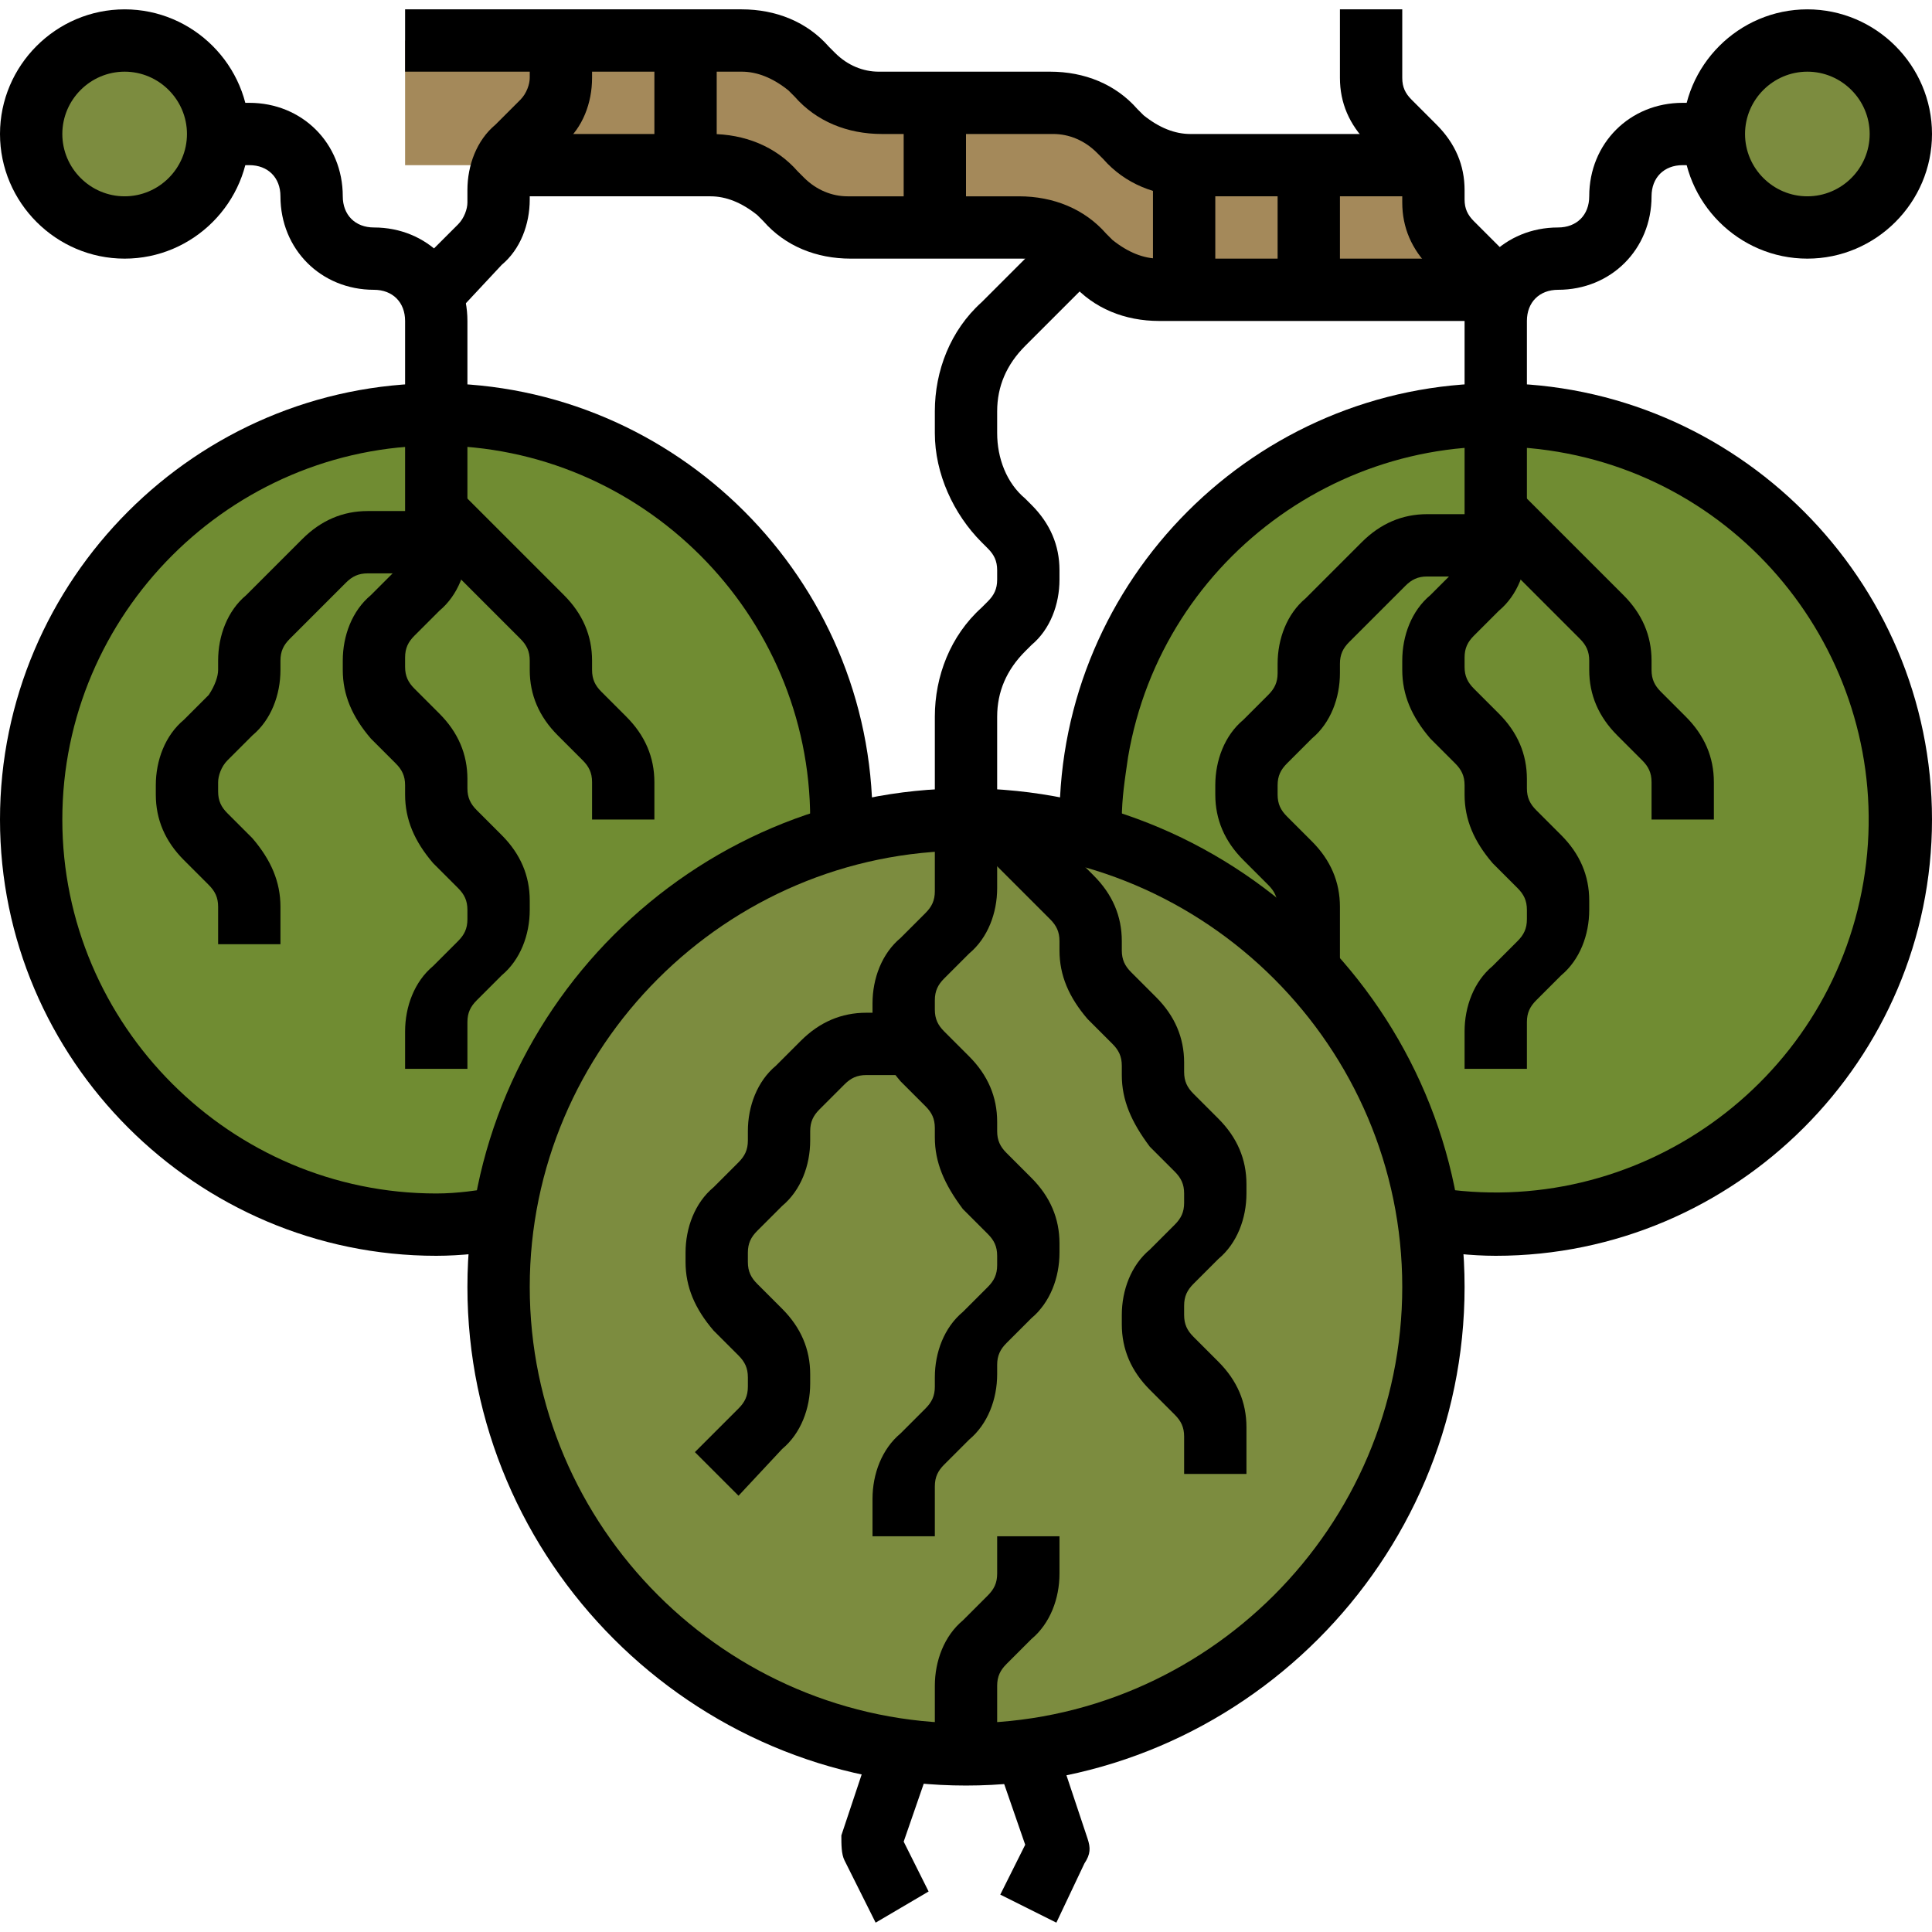 <?xml version="1.0" encoding="iso-8859-1"?>
<!-- Generator: Adobe Illustrator 19.0.0, SVG Export Plug-In . SVG Version: 6.00 Build 0)  -->
<svg version="1.1" id="Capa_1" xmlns="http://www.w3.org/2000/svg" xmlns:xlink="http://www.w3.org/1999/xlink" x="0px" y="0px"
	 viewBox="0 0 496 496" style="enable-background:new 0 0 496 496;" xml:space="preserve">
<path style="fill:#A4895A;" d="M368,74.4h-70.4c-6.4,0-12.8-2.4-16.8-7.2l-1.6-1.6c-4.8-4.8-10.4-7.2-16.8-7.2h-44
	c-6.4,0-12.8-2.4-16.8-7.2l-1.6-1.6c-5.6-4.8-11.2-7.2-17.6-7.2H104v-32h86.4c6.4,0,12.8,2.4,16.8,7.2l1.6,1.6
	c4.8,4.8,10.4,7.2,16.8,7.2h44c6.4,0,12.8,2.4,16.8,7.2l1.6,1.6c5.6,4.8,11.2,7.2,17.6,7.2H368V74.4z"/>
<g>
	<circle style="fill:#708C32;" cx="384" cy="210.4" r="104"/>
	<circle style="fill:#708C32;" cx="112" cy="210.4" r="104"/>
</g>
<circle style="fill:#7C8C3F;" cx="248" cy="330.4" r="120"/>
<path d="M248,458.4c-70.4,0-128-57.6-128-128s57.6-128,128-128s128,57.6,128,128S318.4,458.4,248,458.4z M248,218.4
	c-61.6,0-112,50.4-112,112s50.4,112,112,112s112-50.4,112-112S309.6,218.4,248,218.4z"/>
<path d="M384,322.4c-6.4,0-12.8-0.8-18.4-1.6l2.4-16c52,8.8,101.6-26.4,110.4-78.4S452,124.8,400,116s-101.6,26.4-110.4,78.4
	c-0.8,5.6-1.6,10.4-1.6,16c0,1.6,0,2.4,0,4l-16,0.8c0-1.6,0-3.2,0-4.8c0-61.6,50.4-112,112-112s112,50.4,112,112
	S445.6,322.4,384,322.4z"/>
<path d="M112,322.4c-61.6,0-112-50.4-112-112s50.4-112,112-112s112,50.4,112,112c0,1.6,0,3.2,0,4.8l-16-0.8c0-1.6,0-2.4,0-4
	c0-52.8-43.2-96-96-96s-96,43.2-96,96s43.2,96,96,96c5.6,0,10.4-0.8,16-1.6l2.4,16C124.8,321.6,118.4,322.4,112,322.4z"/>
<path d="M271.2,493.6l-14.4-7.2l6.4-12.8l-7.2-20.8l15.2-4.8l8,24c0.8,2.4,0.8,4-0.8,6.4L271.2,493.6z"/>
<path d="M224.8,493.6l-8-16c-0.8-1.6-0.8-4-0.8-6.4l8-24l15.2,4.8l-7.2,20.8l6.4,12.8L224.8,493.6z"/>
<path d="M240,394.4h-16v-9.6c0-6.4,2.4-12.8,7.2-16.8l6.4-6.4c1.6-1.6,2.4-3.2,2.4-5.6v-2.4c0-6.4,2.4-12.8,7.2-16.8l6.4-6.4
	c1.6-1.6,2.4-3.2,2.4-5.6v-2.4c0-2.4-0.8-4-2.4-5.6l-6.4-6.4c-4.8-6.4-7.2-12-7.2-18.4v-2.4c0-2.4-0.8-4-2.4-5.6l-6.4-6.4
	c-4.8-5.6-7.2-11.2-7.2-17.6v-2.4c0-6.4,2.4-12.8,7.2-16.8l6.4-6.4c1.6-1.6,2.4-3.2,2.4-5.6v-18.4h16V228c0,6.4-2.4,12.8-7.2,16.8
	l-6.4,6.4c-1.6,1.6-2.4,3.2-2.4,5.6v2.4c0,2.4,0.8,4,2.4,5.6l6.4,6.4c4.8,4.8,7.2,10.4,7.2,16.8v2.4c0,2.4,0.8,4,2.4,5.6l6.4,6.4
	c4.8,4.8,7.2,10.4,7.2,16.8v2.4c0,6.4-2.4,12.8-7.2,16.8l-6.4,6.4c-1.6,1.6-2.4,3.2-2.4,5.6v2.4c0,6.4-2.4,12.8-7.2,16.8l-6.4,6.4
	c-1.6,1.6-2.4,3.2-2.4,5.6V394.4z"/>
<path d="M320,378.4h-16v-9.6c0-2.4-0.8-4-2.4-5.6l-6.4-6.4c-4.8-4.8-7.2-10.4-7.2-16.8v-2.4c0-6.4,2.4-12.8,7.2-16.8l6.4-6.4
	c1.6-1.6,2.4-3.2,2.4-5.6v-2.4c0-2.4-0.8-4-2.4-5.6l-6.4-6.4c-4.8-6.4-7.2-12-7.2-18.4v-2.4c0-2.4-0.8-4-2.4-5.6l-6.4-6.4
	c-4.8-5.6-7.2-11.2-7.2-17.6v-2.4c0-2.4-0.8-4-2.4-5.6l-19.2-19.2l11.2-11.2l19.2,19.2c4.8,4.8,7.2,10.4,7.2,16.8v2.4
	c0,2.4,0.8,4,2.4,5.6l6.4,6.4c4.8,4.8,7.2,10.4,7.2,16.8v2.4c0,2.4,0.8,4,2.4,5.6l6.4,6.4c4.8,4.8,7.2,10.4,7.2,16.8v2.4
	c0,6.4-2.4,12.8-7.2,16.8l-6.4,6.4c-1.6,1.6-2.4,3.2-2.4,5.6v2.4c0,2.4,0.8,4,2.4,5.6l6.4,6.4c4.8,4.8,7.2,10.4,7.2,16.8L320,378.4
	L320,378.4z"/>
<path d="M189.6,384l-11.2-11.2l11.2-11.2c1.6-1.6,2.4-3.2,2.4-5.6v-2.4c0-2.4-0.8-4-2.4-5.6l-6.4-6.4c-4.8-5.6-7.2-11.2-7.2-17.6
	v-2.4c0-6.4,2.4-12.8,7.2-16.8l6.4-6.4c1.6-1.6,2.4-3.2,2.4-5.6v-2.4c0-6.4,2.4-12.8,7.2-16.8l6.4-6.4c4.8-4.8,10.4-7.2,16.8-7.2
	h9.6v16h-9.6c-2.4,0-4,0.8-5.6,2.4l-6.4,6.4c-1.6,1.6-2.4,3.2-2.4,5.6v2.4c0,6.4-2.4,12.8-7.2,16.8l-6.4,6.4
	c-1.6,1.6-2.4,3.2-2.4,5.6v2.4c0,2.4,0.8,4,2.4,5.6l6.4,6.4c4.8,4.8,7.2,10.4,7.2,16.8v2.4c0,6.4-2.4,12.8-7.2,16.8L189.6,384z"/>
<path d="M120,274.4h-16v-9.6c0-6.4,2.4-12.8,7.2-16.8l6.4-6.4c1.6-1.6,2.4-3.2,2.4-5.6v-2.4c0-2.4-0.8-4-2.4-5.6l-6.4-6.4
	c-4.8-5.6-7.2-11.2-7.2-17.6v-2.4c0-2.4-0.8-4-2.4-5.6l-6.4-6.4C90.4,184,88,178.4,88,172v-2.4c0-6.4,2.4-12.8,7.2-16.8l6.4-6.4
	c1.6-1.6,2.4-3.2,2.4-5.6v-34.4h16V140c0,6.4-2.4,12.8-7.2,16.8l-6.4,6.4c-1.6,1.6-2.4,3.2-2.4,5.6v2.4c0,2.4,0.8,4,2.4,5.6l6.4,6.4
	c4.8,4.8,7.2,10.4,7.2,16.8v2.4c0,2.4,0.8,4,2.4,5.6l6.4,6.4c4.8,4.8,7.2,10.4,7.2,16.8v2.4c0,6.4-2.4,12.8-7.2,16.8l-6.4,6.4
	c-1.6,1.6-2.4,3.2-2.4,5.6L120,274.4z"/>
<path d="M72,242.4H56v-9.6c0-2.4-0.8-4-2.4-5.6l-6.4-6.4C42.4,216,40,210.4,40,204v-2.4c0-6.4,2.4-12.8,7.2-16.8l6.4-6.4
	c1.6-2.4,2.4-4.8,2.4-6.4v-2.4c0-6.4,2.4-12.8,7.2-16.8l14.4-14.4c4.8-4.8,10.4-7.2,16.8-7.2H112v16H94.4c-2.4,0-4,0.8-5.6,2.4
	L74.4,164c-1.6,1.6-2.4,3.2-2.4,5.6v2.4c0,6.4-2.4,12.8-7.2,16.8l-6.4,6.4c-1.6,1.6-2.4,4-2.4,5.6v2.4c0,2.4,0.8,4,2.4,5.6l6.4,6.4
	c4.8,5.6,7.2,11.2,7.2,17.6V242.4z"/>
<path d="M168,210.4h-16v-9.6c0-2.4-0.8-4-2.4-5.6l-6.4-6.4c-4.8-4.8-7.2-10.4-7.2-16.8v-2.4c0-2.4-0.8-4-2.4-5.6l-27.2-27.2
	l11.2-11.2l27.2,27.2c4.8,4.8,7.2,10.4,7.2,16.8v2.4c0,2.4,0.8,4,2.4,5.6l6.4,6.4c4.8,4.8,7.2,10.4,7.2,16.8L168,210.4L168,210.4z"
	/>
<path d="M392,274.4h-16v-9.6c0-6.4,2.4-12.8,7.2-16.8l6.4-6.4c1.6-1.6,2.4-3.2,2.4-5.6v-2.4c0-2.4-0.8-4-2.4-5.6l-6.4-6.4
	c-4.8-5.6-7.2-11.2-7.2-17.6v-2.4c0-2.4-0.8-4-2.4-5.6l-6.4-6.4c-4.8-5.6-7.2-11.2-7.2-17.6v-2.4c0-6.4,2.4-12.8,7.2-16.8l6.4-6.4
	c1.6-1.6,2.4-3.2,2.4-5.6v-34.4h16V140c0,6.4-2.4,12.8-7.2,16.8l-6.4,6.4c-1.6,1.6-2.4,3.2-2.4,5.6v2.4c0,2.4,0.8,4,2.4,5.6l6.4,6.4
	c4.8,4.8,7.2,10.4,7.2,16.8v2.4c0,2.4,0.8,4,2.4,5.6l6.4,6.4c4.8,4.8,7.2,10.4,7.2,16.8v2.4c0,6.4-2.4,12.8-7.2,16.8l-6.4,6.4
	c-1.6,1.6-2.4,3.2-2.4,5.6V274.4z"/>
<path d="M344,250.4h-16v-17.6c0-2.4-0.8-4-2.4-5.6l-6.4-6.4c-4.8-4.8-7.2-10.4-7.2-16.8v-2.4c0-6.4,2.4-12.8,7.2-16.8l6.4-6.4
	c1.6-1.6,2.4-3.2,2.4-5.6v-2.4c0-6.4,2.4-12.8,7.2-16.8l14.4-14.4c4.8-4.8,10.4-7.2,16.8-7.2H384v16h-17.6c-2.4,0-4,0.8-5.6,2.4
	l-14.4,14.4c-1.6,1.6-2.4,3.2-2.4,5.6v2.4c0,6.4-2.4,12.8-7.2,16.8l-6.4,6.4c-1.6,1.6-2.4,3.2-2.4,5.6v2.4c0,2.4,0.8,4,2.4,5.6
	l6.4,6.4c4.8,4.8,7.2,10.4,7.2,16.8V250.4z"/>
<path d="M440,210.4h-16v-9.6c0-2.4-0.8-4-2.4-5.6l-6.4-6.4c-4.8-4.8-7.2-10.4-7.2-16.8v-2.4c0-2.4-0.8-4-2.4-5.6l-27.2-27.2
	l11.2-11.2l27.2,27.2c4.8,4.8,7.2,10.4,7.2,16.8v2.4c0,2.4,0.8,4,2.4,5.6l6.4,6.4c4.8,4.8,7.2,10.4,7.2,16.8L440,210.4L440,210.4z"
	/>
<path d="M256,450.4h-16v-17.6c0-6.4,2.4-12.8,7.2-16.8l6.4-6.4c1.6-1.6,2.4-3.2,2.4-5.6v-9.6h16v9.6c0,6.4-2.4,12.8-7.2,16.8
	l-6.4,6.4c-1.6,1.6-2.4,3.2-2.4,5.6V450.4z"/>
<path d="M392,106.4h-16v-24c0-13.6,10.4-24,24-24c4.8,0,8-3.2,8-8c0-13.6,10.4-24,24-24h8v16h-8c-4.8,0-8,3.2-8,8
	c0,13.6-10.4,24-24,24c-4.8,0-8,3.2-8,8V106.4z"/>
<circle style="fill:#7C8C3F;" cx="464" cy="34.4" r="24"/>
<path d="M464,66.4c-17.6,0-32-14.4-32-32s14.4-32,32-32s32,14.4,32,32S481.6,66.4,464,66.4z M464,18.4c-8.8,0-16,7.2-16,16
	s7.2,16,16,16s16-7.2,16-16S472.8,18.4,464,18.4z"/>
<path d="M120,106.4h-16v-24c0-4.8-3.2-8-8-8c-13.6,0-24-10.4-24-24c0-4.8-3.2-8-8-8h-8v-16h8c13.6,0,24,10.4,24,24c0,4.8,3.2,8,8,8
	c13.6,0,24,10.4,24,24V106.4z"/>
<circle style="fill:#7C8C3F;" cx="32" cy="34.4" r="24"/>
<path d="M32,66.4c-17.6,0-32-14.4-32-32s14.4-32,32-32s32,14.4,32,32S49.6,66.4,32,66.4z M32,18.4c-8.8,0-16,7.2-16,16s7.2,16,16,16
	s16-7.2,16-16S40.8,18.4,32,18.4z"/>
<path d="M117.6,80l-11.2-11.2l11.2-11.2c1.6-1.6,2.4-4,2.4-5.6v-3.2c0-6.4,2.4-12.8,7.2-16.8l6.4-6.4c1.6-1.6,2.4-4,2.4-5.6v-9.6h16
	V20c0,6.4-2.4,12.8-7.2,16.8l-6.4,6.4c-1.6,1.6-2.4,4-2.4,5.6v2.4c0,6.4-2.4,12.8-7.2,16.8L117.6,80z"/>
<path d="M368,50.4h-62.4c-8.8,0-16.8-3.2-22.4-9.6l-1.6-1.6c-3.2-3.2-7.2-4.8-11.2-4.8h-44c-8.8,0-16.8-3.2-22.4-9.6l-1.6-1.6
	c-4-3.2-8-4.8-12-4.8H104v-16h86.4c8.8,0,16.8,3.2,22.4,9.6l1.6,1.6c3.2,3.2,7.2,4.8,11.2,4.8h44c8.8,0,16.8,3.2,22.4,9.6l1.6,1.6
	c4,3.2,8,4.8,12,4.8H368V50.4z"/>
<path d="M378.4,80l-11.2-11.2C362.4,64,360,58.4,360,52v-3.2c0-2.4-0.8-4-2.4-5.6l-6.4-6.4C346.4,32,344,26.4,344,20V2.4h16V20
	c0,2.4,0.8,4,2.4,5.6l6.4,6.4c4.8,4.8,7.2,10.4,7.2,16.8v2.4c0,2.4,0.8,4,2.4,5.6L389.6,68L378.4,80z"/>
<path d="M384,82.4h-86.4c-8.8,0-16.8-3.2-22.4-9.6l-1.6-1.6c-3.2-3.2-7.2-4.8-11.2-4.8h-44c-8.8,0-16.8-3.2-22.4-9.6l-1.6-1.6
	c-4-3.2-8-4.8-12-4.8H128v-16h54.4c8.8,0,16.8,3.2,22.4,9.6l1.6,1.6c3.2,3.2,7.2,4.8,11.2,4.8h44c8.8,0,16.8,3.2,22.4,9.6l1.6,1.6
	c4,3.2,8,4.8,12,4.8H384V82.4z"/>
<rect x="328" y="42.4" width="16" height="32"/>
<rect x="296" y="42.4" width="16" height="32"/>
<rect x="168" y="10.4" width="16" height="32"/>
<rect x="232" y="26.4" width="16" height="32"/>
<path d="M256,210.4h-16V184c0-10.4,4-20.8,12-28l1.6-1.6c1.6-1.6,2.4-3.2,2.4-5.6v-2.4c0-2.4-0.8-4-2.4-5.6l-1.6-1.6
	c-7.2-7.2-12-17.6-12-28v-5.6c0-10.4,4-20.8,12-28l14.4-14.4l11.2,11.2l-14.4,14.4c-4.8,4.8-7.2,10.4-7.2,16.8v5.6
	c0,6.4,2.4,12.8,7.2,16.8l1.6,1.6c4.8,4.8,7.2,10.4,7.2,16.8v2.4c0,6.4-2.4,12.8-7.2,16.8l-1.6,1.6c-4.8,4.8-7.2,10.4-7.2,16.8
	V210.4z"/>
<g>
</g>
<g>
</g>
<g>
</g>
<g>
</g>
<g>
</g>
<g>
</g>
<g>
</g>
<g>
</g>
<g>
</g>
<g>
</g>
<g>
</g>
<g>
</g>
<g>
</g>
<g>
</g>
<g>
</g>
</svg>
